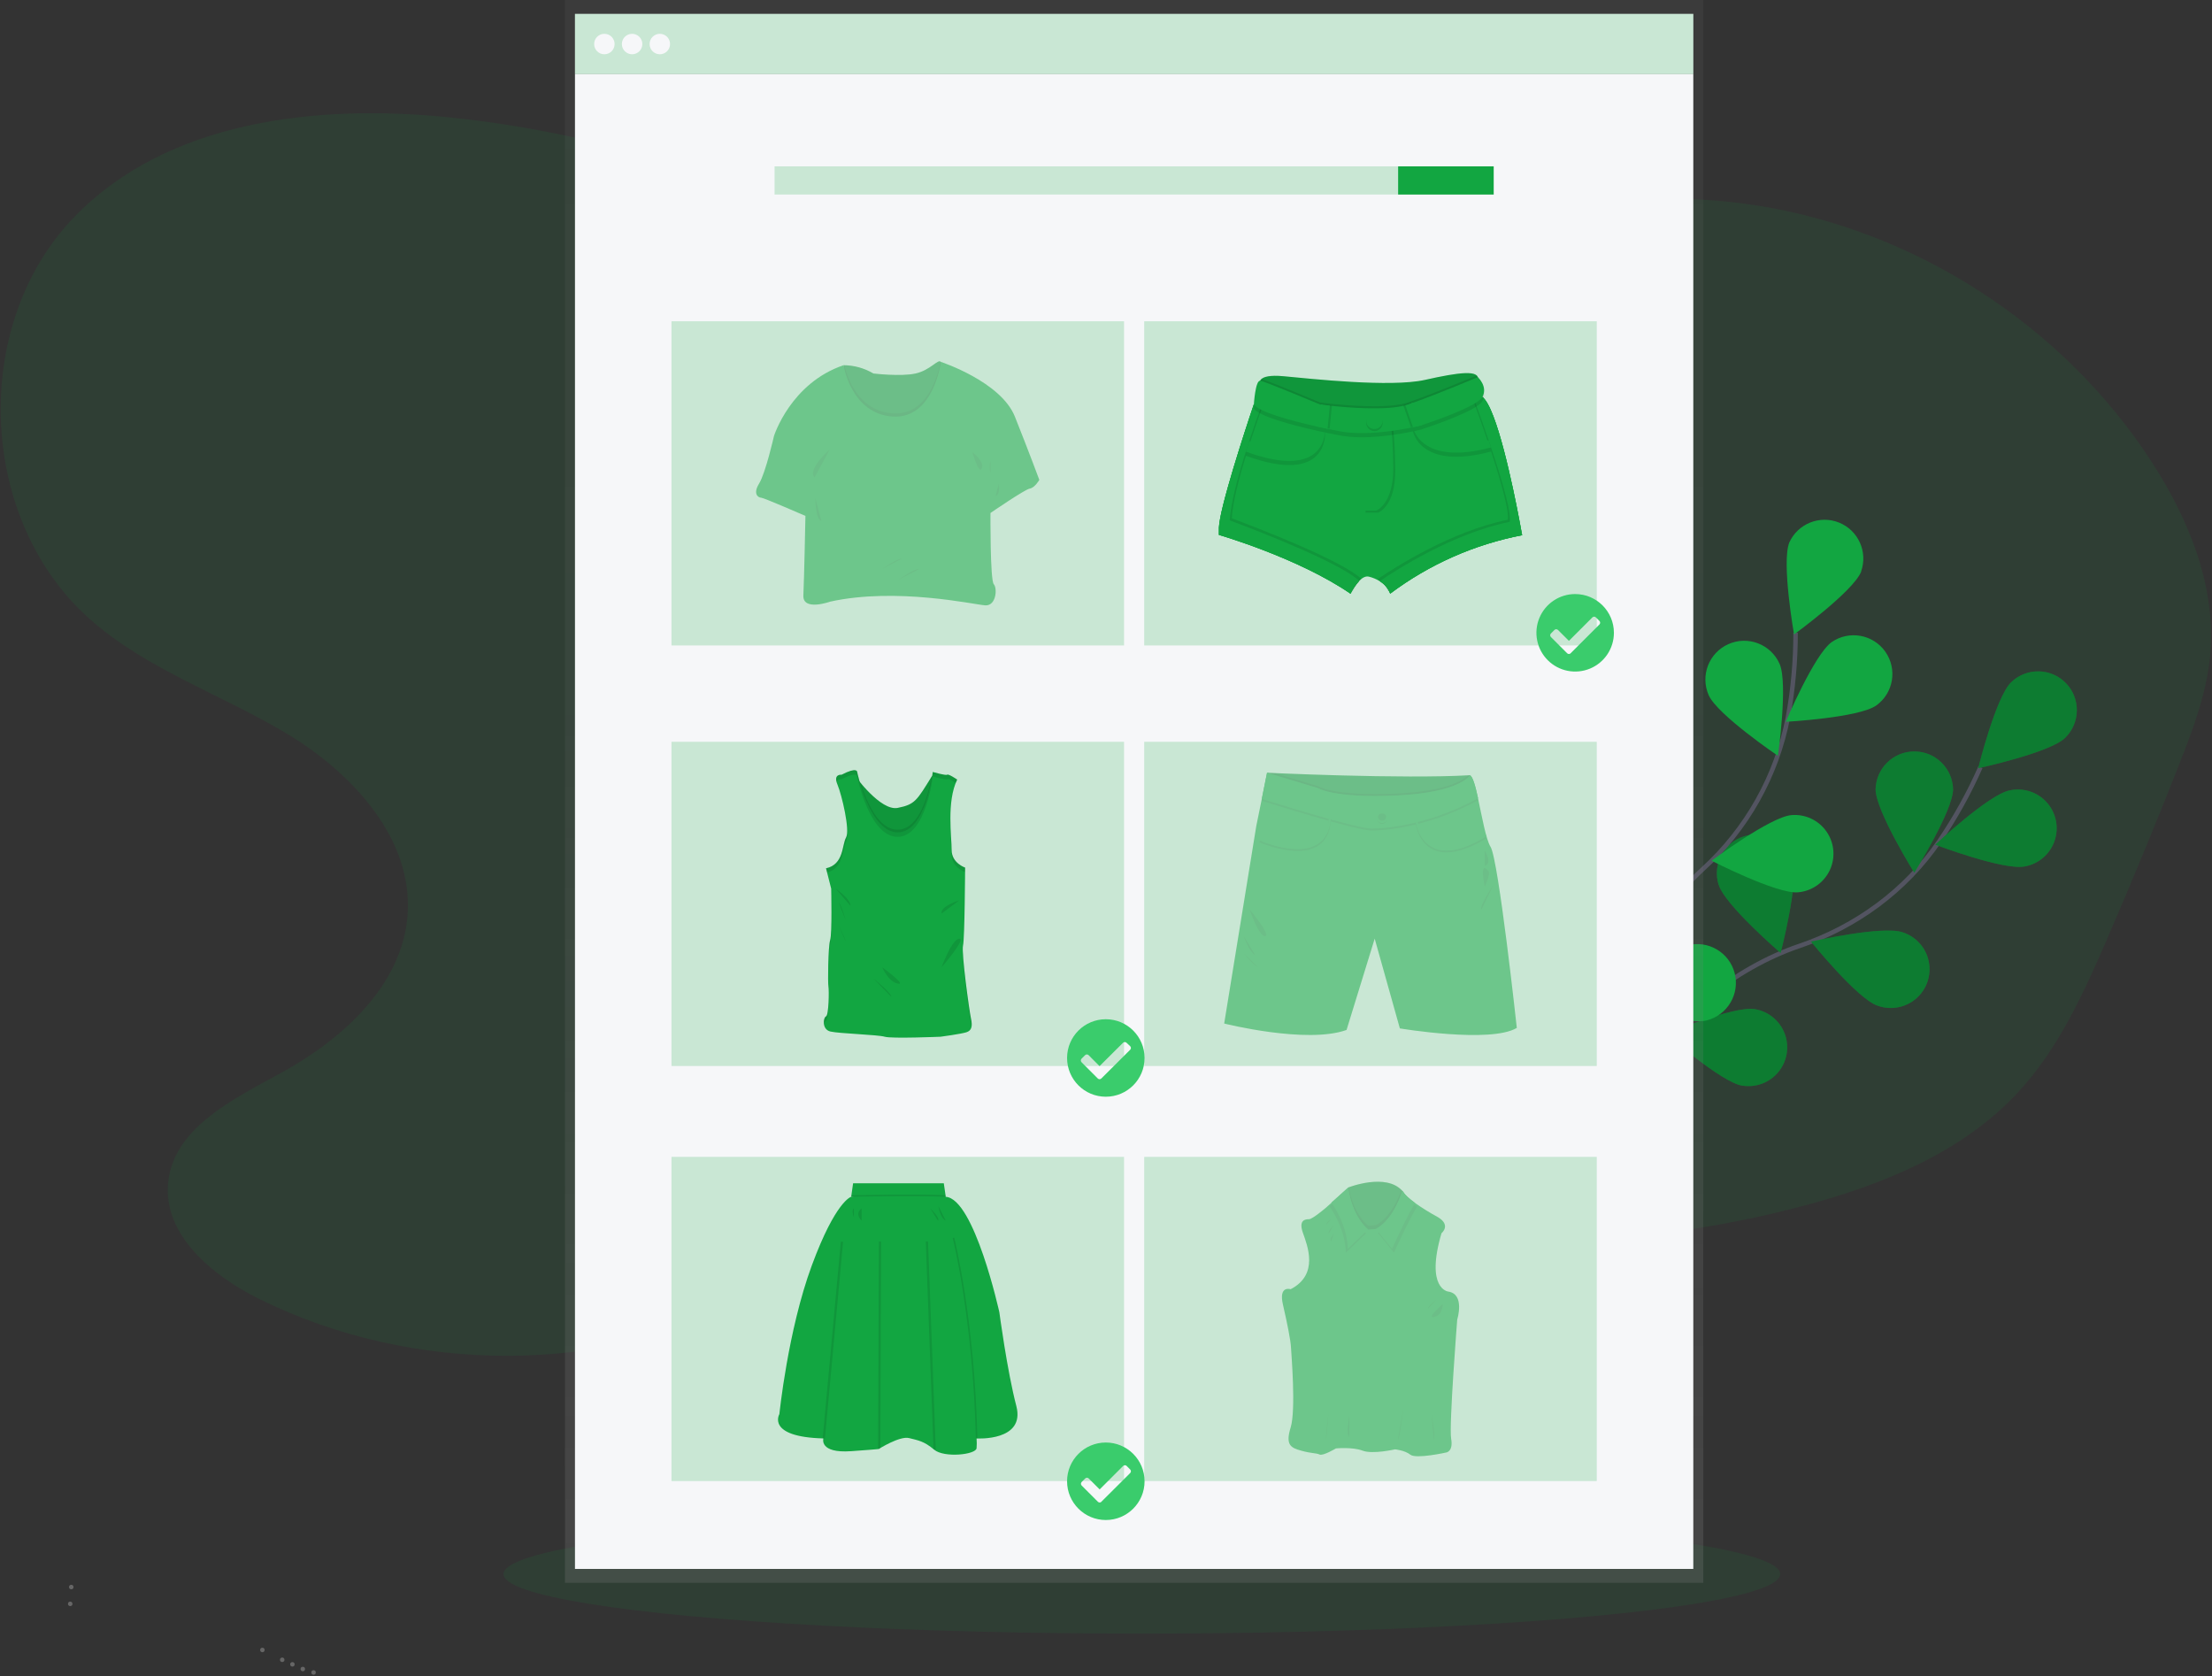 <?xml version="1.0" encoding="UTF-8"?>
<svg width="986px" height="747px" viewBox="0 0 986 747" version="1.1" xmlns="http://www.w3.org/2000/svg" xmlns:xlink="http://www.w3.org/1999/xlink">
    <rect x="0" y="0" width="986" height="747" fill="#333333" stroke="none"/>
    <!-- Generator: Sketch 52.5 (67469) - http://www.bohemiancoding.com/sketch -->
    <title>undraw_online_shopping_ga73 2</title>
    <desc>Created with Sketch.</desc>
    <defs>
        <linearGradient x1="50%" y1="100%" x2="50%" y2="0%" id="linearGradient-1">
            <stop stop-color="#808080" stop-opacity="0.25" offset="0%"></stop>
            <stop stop-color="#808080" stop-opacity="0.12" offset="54%"></stop>
            <stop stop-color="#808080" stop-opacity="0.1" offset="100%"></stop>
        </linearGradient>
    </defs>
    <g id="Page-1" stroke="none" stroke-width="1" fill="none" fill-rule="evenodd">
        <g id="Desktop-HD" transform="translate(-273, -1192)">
            <g id="undraw_online_shopping_ga73-2" transform="translate(273, 1192)">
                <g id="undraw_online_shopping_ga73">
                    <path d="M607.08,126.32 C564.8,153.06 509.96,151.32 461.91,137.42 C413.86,123.52 369.71,98.73 322.91,81.12 C283.598,66.349 242.553,56.683 200.78,52.36 C141.11,46.19 74.48,53.7 32.9,96.93 C-13.4,145.08 -9.85,231.93 40.23,276.11 C65.7,298.59 99.06,309.62 128.15,327.17 C157.24,344.72 184.15,373.87 181.68,407.75 C179.39,439.11 152.73,463.18 125.14,478.28 C103.81,489.95 77.54,502.69 74.97,526.86 C72.49,550.25 94.57,568.58 115.66,579 C184.46,613 269.22,612.67 337.75,578.14 C362.2,565.82 384.68,549.44 410.32,539.84 C477.65,514.63 551.83,540.01 623.12,549.29 C683.654,557.128 745.135,553.082 804.12,537.38 C839.42,527.96 874.86,513.56 899.66,486.73 C917.54,467.38 928.66,442.9 939.15,418.73 C950.303,392.943 961.023,366.977 971.31,340.83 C977.49,325.13 983.57,309.13 985.16,292.33 C988.05,261.9 975.88,231.82 959.29,206.13 C919.89,145.14 853.58,102.26 781.78,91.37 C709.98,80.48 633.99,101.77 578.29,148.3" id="Path" fill="#12A641" opacity="0.1"></path>
                    <ellipse id="Oval" fill="#12A641" opacity="0.1" cx="508.99" cy="701.56" rx="284.54" ry="26.54"></ellipse>
                    <path d="M702.13,512.6 C702.13,512.6 742.02,441.94 802.13,421.6 C827.34,413.05 849.35,396.98 864.4,375.02 C871.522,364.58 877.675,353.511 882.78,341.95" id="Path" stroke="#535461" stroke-width="2"></path>
                    <path d="M920.51,328.89 C913.66,335.53 881.78,342.4 881.78,342.4 C881.78,342.4 889.61,310.75 896.45,304.1 C903.296,297.456 914.231,297.619 920.875,304.465 C927.519,311.311 927.356,322.246 920.51,328.89 Z" id="Path" fill="#12A641"></path>
                    <path d="M902.48,386.18 C893.12,388.03 862.63,376.47 862.63,376.47 C862.63,376.47 886.4,354.15 895.75,352.29 C901.865,350.936 908.235,352.998 912.397,357.678 C916.559,362.358 917.863,368.924 915.805,374.84 C913.747,380.756 908.649,385.094 902.48,386.18 Z" id="Path" fill="#12A641"></path>
                    <path d="M836.78,448.17 C827.78,445.05 807.28,419.68 807.28,419.68 C807.28,419.68 839.07,412.4 848.08,415.52 C854.054,417.429 858.525,422.426 859.761,428.575 C860.997,434.724 858.804,441.059 854.032,445.129 C849.259,449.198 842.656,450.362 836.78,448.17 Z" id="Path" fill="#12A641"></path>
                    <path d="M776.57,483.88 C767.16,482.33 742.68,460.77 742.68,460.77 C742.68,460.77 772.78,448.23 782.19,449.77 C788.278,450.774 793.368,454.949 795.542,460.724 C797.717,466.498 796.645,472.993 792.732,477.764 C788.819,482.534 782.658,484.854 776.57,483.85 L776.57,483.88 Z" id="Path" fill="#12A641"></path>
                    <path d="M836.04,351.77 C836.04,361.31 853.3,388.98 853.3,388.98 C853.3,388.98 870.58,361.32 870.59,351.78 C870.364,342.401 862.697,334.916 853.315,334.916 C843.933,334.916 836.266,342.401 836.04,351.78 L836.04,351.77 Z" id="Path" fill="#12A641"></path>
                    <path d="M766.12,394.4 C768.97,403.5 793.71,424.74 793.71,424.74 C793.71,424.74 801.93,393.18 799.08,384.08 C796.23,374.967 786.533,369.89 777.42,372.74 C768.307,375.59 763.23,385.287 766.08,394.4 L766.12,394.4 Z" id="Path" fill="#12A641"></path>
                    <path d="M703.84,445.19 C705.11,454.65 725.92,479.76 725.92,479.76 C725.92,479.76 739.35,450.05 738.08,440.59 C736.81,431.135 728.115,424.5 718.66,425.77 C709.205,427.04 702.57,435.735 703.84,445.19 Z" id="Path" fill="#12A641"></path>
                    <path d="M920.51,328.89 C913.66,335.53 881.78,342.4 881.78,342.4 C881.78,342.4 889.61,310.75 896.45,304.1 C903.296,297.456 914.231,297.619 920.875,304.465 C927.519,311.311 927.356,322.246 920.51,328.89 Z" id="Path" fill="#000000" opacity="0.25"></path>
                    <path d="M902.48,386.18 C893.12,388.03 862.63,376.47 862.63,376.47 C862.63,376.47 886.4,354.15 895.75,352.29 C901.865,350.936 908.235,352.998 912.397,357.678 C916.559,362.358 917.863,368.924 915.805,374.84 C913.747,380.756 908.649,385.094 902.48,386.18 Z" id="Path" fill="#000000" opacity="0.25"></path>
                    <path d="M836.78,448.17 C827.78,445.05 807.28,419.68 807.28,419.68 C807.28,419.68 839.07,412.4 848.08,415.52 C854.054,417.429 858.525,422.426 859.761,428.575 C860.997,434.724 858.804,441.059 854.032,445.129 C849.259,449.198 842.656,450.362 836.78,448.17 Z" id="Path" fill="#000000" opacity="0.25"></path>
                    <path d="M776.57,483.88 C767.16,482.33 742.68,460.77 742.68,460.77 C742.68,460.77 772.78,448.23 782.19,449.77 C788.278,450.774 793.368,454.949 795.542,460.724 C797.717,466.498 796.645,472.993 792.732,477.764 C788.819,482.534 782.658,484.854 776.57,483.85 L776.57,483.88 Z" id="Path" fill="#000000" opacity="0.25"></path>
                    <path d="M836.04,351.77 C836.04,361.31 853.3,388.98 853.3,388.98 C853.3,388.98 870.58,361.32 870.59,351.78 C870.364,342.401 862.697,334.916 853.315,334.916 C843.933,334.916 836.266,342.401 836.04,351.78 L836.04,351.77 Z" id="Path" fill="#000000" opacity="0.25"></path>
                    <path d="M766.12,394.4 C768.97,403.5 793.71,424.74 793.71,424.74 C793.71,424.74 801.93,393.18 799.08,384.08 C796.23,374.967 786.533,369.89 777.42,372.74 C768.307,375.59 763.23,385.287 766.08,394.4 L766.12,394.4 Z" id="Path" fill="#000000" opacity="0.25"></path>
                    <path d="M703.84,445.19 C705.11,454.65 725.92,479.76 725.92,479.76 C725.92,479.76 739.35,450.05 738.08,440.59 C736.81,431.135 728.115,424.5 718.66,425.77 C709.205,427.04 702.57,435.735 703.84,445.19 Z" id="Path" fill="#000000" opacity="0.25"></path>
                    <path d="M704.43,511.19 C704.43,511.19 712.26,430.43 758.92,387.48 C778.608,369.585 791.962,345.788 796.98,319.66 C799.26,307.237 800.398,294.631 800.38,282" id="Path" stroke="#535461" stroke-width="2"></path>
                    <path d="M829.63,254.77 C826.06,263.62 799.7,282.77 799.7,282.77 C799.7,282.77 794.02,250.66 797.59,241.77 C801.424,233.362 811.196,229.462 819.765,232.919 C828.334,236.376 832.664,245.966 829.59,254.68 L829.63,254.77 Z" id="Path" fill="#12A641"></path>
                    <path d="M836.35,314.43 C828.55,319.92 795.99,321.71 795.99,321.71 C795.99,321.71 808.68,291.71 816.48,286.18 C824.28,280.815 834.946,282.731 840.392,290.474 C845.839,298.217 844.036,308.902 836.35,314.43 Z" id="Path" fill="#12A641"></path>
                    <path d="M801.44,397.71 C791.94,398.51 762.93,383.62 762.93,383.62 C762.93,383.62 789.04,364.09 798.55,363.29 C804.699,362.774 810.655,365.577 814.177,370.644 C817.698,375.71 818.249,382.271 815.622,387.854 C812.995,393.437 807.589,397.194 801.44,397.71 Z" id="Path" fill="#12A641"></path>
                    <path d="M760.84,454.77 C751.61,457.16 720.5,447.39 720.5,447.39 C720.5,447.39 742.94,423.72 752.17,421.33 C761.404,418.936 770.831,424.481 773.225,433.715 C775.619,442.949 770.074,452.376 760.84,454.77 Z" id="Path" fill="#12A641"></path>
                    <path d="M761.66,309.87 C765.53,318.59 792.52,336.87 792.52,336.87 C792.52,336.87 797.11,304.59 793.25,295.87 C789.384,287.147 779.178,283.209 770.455,287.075 C761.732,290.941 757.794,301.147 761.66,309.87 Z" id="Path" fill="#12A641"></path>
                    <path d="M715.02,377.21 C721.32,384.37 752.55,393.76 752.55,393.76 C752.55,393.76 747.27,361.58 740.98,354.41 C734.684,347.23 723.76,346.514 716.58,352.81 C709.4,359.106 708.684,370.03 714.98,377.21 L715.02,377.21 Z" id="Path" fill="#12A641"></path>
                    <path d="M678.67,448.88 C683.67,457.01 712.86,471.54 712.86,471.54 C712.86,471.54 713.1,438.93 708.11,430.8 C703.117,422.67 692.48,420.127 684.35,425.12 C676.22,430.113 673.677,440.75 678.67,448.88 Z" id="Path" fill="#12A641"></path>
                    <polygon id="Path" fill="url(#linearGradient-1)" points="251.84 0 251.84 27.38 251.84 705.46 759.24 705.46 759.24 27.38 759.24 0"></polygon>
                    <rect id="Rectangle" fill="#F6F7F9" x="256.29" y="6.19" width="498.5" height="26.89"></rect>
                    <g id="Group" opacity="0.2" transform="translate(256, 6)" fill="#12A641">
                        <rect id="Rectangle" x="0.29" y="0.19" width="498.5" height="26.89"></rect>
                    </g>
                    <rect id="Rectangle" fill="#F6F7F9" x="256.29" y="33.08" width="498.5" height="666.19"></rect>
                    <circle id="Oval" fill="#F6F7F9" cx="269.4" cy="19.63" r="4.56"></circle>
                    <circle id="Oval" fill="#F6F7F9" cx="281.76" cy="19.63" r="4.56"></circle>
                    <circle id="Oval" fill="#F6F7F9" cx="294.12" cy="19.63" r="4.56"></circle>
                    <g id="Group" opacity="0.2" transform="translate(345, 74)" fill="#12A641">
                        <rect id="Rectangle" x="0.26" y="0.15" width="320.55" height="12.55"></rect>
                    </g>
                    <rect id="Rectangle" fill="#12A641" x="623.22" y="74.15" width="42.59" height="12.55"></rect>
                    <g id="Group" opacity="0.2" transform="translate(299, 330)" fill="#12A641">
                        <rect id="Rectangle" x="0.32" y="0.62" width="201.72" height="144.49"></rect>
                    </g>
                    <g id="Group" opacity="0.2" transform="translate(299, 143)" fill="#12A641">
                        <rect id="Rectangle" x="0.32" y="0.19" width="201.72" height="144.49"></rect>
                    </g>
                    <g id="Group" opacity="0.2" transform="translate(299, 515)" fill="#12A641">
                        <rect id="Rectangle" x="0.32" y="0.61" width="201.72" height="144.49"></rect>
                    </g>
                    <g id="Group" opacity="0.2" transform="translate(510, 330)" fill="#12A641">
                        <rect id="Rectangle" x="0.04" y="0.62" width="201.72" height="144.49"></rect>
                    </g>
                    <g id="Group" opacity="0.2" transform="translate(510, 143)" fill="#12A641">
                        <rect id="Rectangle" x="0.04" y="0.19" width="201.72" height="144.49"></rect>
                    </g>
                    <g id="Group" opacity="0.2" transform="translate(510, 515)" fill="#12A641">
                        <rect id="Rectangle" x="0.04" y="0.61" width="201.72" height="144.49"></rect>
                    </g>
                    <path d="M561.61,171.11 C561.61,171.11 559.78,166.54 572.12,167.68 C584.46,168.82 619.89,172.76 635.21,169.31 C650.53,165.86 659.66,164.76 658.75,169.31 C657.84,173.86 632.24,184.14 632.24,184.14 L599.09,187.57 L574.64,183.68 L561.51,175.91 L561.61,171.11 Z" id="Path" fill="#12A641"></path>
                    <path d="M658.78,169.31 C657.86,173.86 632.27,184.14 632.27,184.14 L599.12,187.57 L574.67,183.69 L561.55,175.92 L561.64,171.12 C561.379,170.309 561.66,169.423 562.34,168.91 C563.47,167.91 566.11,167.13 572.15,167.69 C584.5,168.83 619.92,172.76 635.24,169.31 C647.72,166.5 656.1,165.25 658.24,167.31 C658.778,167.824 658.986,168.595 658.78,169.31 Z" id="Path" fill="#000000" opacity="0.1"></path>
                    <path d="M678.48,238.54 C657.15,242.646 637.035,251.555 619.66,264.59 C618.781,262.251 617.125,260.285 614.97,259.02 C613.498,258.107 611.892,257.432 610.21,257.02 C608.68,256.63 607.21,257.56 605.86,258.9 C604.307,260.619 603.004,262.548 601.99,264.63 C578.68,248.63 543.32,238.42 543.32,238.42 L543.32,235.22 C543.32,234.59 543.43,233.83 543.55,232.97 C543.67,232.11 543.82,231.35 544.01,230.42 C547.01,215.16 558.87,180.29 558.87,180.29 L562.54,180.29 L572.28,180.29 L598.28,185.69 L627.53,183.9 L656.99,177.77 L660.81,176.97 C667.18,181.97 674.41,216.97 677.25,231.87 C677.61,233.76 677.89,235.32 678.1,236.47 C678.35,237.77 678.48,238.54 678.48,238.54 Z" id="Path" fill="#12A641"></path>
                    <path d="M548.16,231.93 C548.93,217.28 560.57,185.53 562.54,180.26 L558.87,180.26 C558.87,180.26 546.31,217.26 543.76,231.7 C543.754,231.736 543.754,231.774 543.76,231.81 C543.69,232.2 543.62,232.58 543.57,232.94 C543.45,233.8 543.37,234.56 543.34,235.19 L543.34,238.39 C543.34,238.39 578.7,248.61 602.01,264.6 C603.024,262.518 604.327,260.589 605.88,258.87 C596.97,250.77 563.18,237.57 548.16,231.93 Z" id="Path" fill="#12A641"></path>
                    <path d="M678.1,236.43 C678.01,235.92 677.9,235.33 677.78,234.68 C677.63,233.84 677.45,232.89 677.25,231.83 C674.41,216.91 667.18,181.9 660.81,176.93 L656.99,177.73 C659.31,183.96 674.26,224.64 672.99,232.58 C647.99,237.58 622.65,253.83 614.99,259.02 C617.145,260.285 618.801,262.251 619.68,264.59 C637.055,251.555 657.17,242.646 678.5,238.54 C678.5,238.54 678.35,237.77 678.1,236.43 Z" id="Path" fill="#12A641"></path>
                    <path d="M549.08,231.01 C549.84,216.36 561.49,184.61 563.46,179.35 L559.78,179.35 C559.78,179.35 547.22,216.35 544.67,230.78 C544.67,230.78 544.67,230.86 544.67,230.89 C544.597,231.29 544.537,231.67 544.49,232.03 C544.37,232.89 544.29,233.65 544.26,234.28 L544.26,237.48 C544.26,237.48 579.61,247.69 602.93,263.69 C603.936,261.605 605.236,259.676 606.79,257.96 C597.88,249.88 564.1,236.65 549.08,231.01 Z" id="Path" fill="#000000" opacity="0.1"></path>
                    <path d="M548.16,231.93 C548.93,217.28 560.57,185.53 562.54,180.26 L558.87,180.26 C558.87,180.26 546.31,217.26 543.76,231.7 C543.754,231.736 543.754,231.774 543.76,231.81 C543.69,232.2 543.62,232.58 543.57,232.94 C543.45,233.8 543.37,234.56 543.34,235.19 L543.34,238.39 C543.34,238.39 578.7,248.61 602.01,264.6 C603.024,262.518 604.327,260.589 605.88,258.87 C596.97,250.77 563.18,237.57 548.16,231.93 Z" id="Path" fill="#12A641"></path>
                    <path d="M677.19,235.51 L676.87,233.76 C676.71,232.92 676.54,231.98 676.34,230.91 C673.51,216 666.27,180.99 659.9,176.01 L656.09,176.82 C658.41,183.05 673.36,223.73 672.09,231.67 C647.09,236.67 621.74,252.92 614.09,258.1 C616.246,259.369 617.901,261.338 618.78,263.68 C636.149,250.638 656.261,241.726 677.59,237.62 C677.59,237.62 677.44,236.87 677.19,235.51 Z" id="Path" fill="#000000" opacity="0.1"></path>
                    <path d="M678.1,236.43 C678.01,235.92 677.9,235.33 677.78,234.68 C677.63,233.84 677.45,232.89 677.25,231.83 C674.41,216.91 667.18,181.9 660.81,176.93 L656.99,177.73 C659.31,183.96 674.26,224.64 672.99,232.58 C647.99,237.58 622.65,253.83 614.99,259.02 C617.145,260.285 618.801,262.251 619.68,264.59 C637.055,251.555 657.17,242.646 678.5,238.54 C678.5,238.54 678.35,237.77 678.1,236.43 Z" id="Path" fill="#12A641"></path>
                    <path d="M556.85,198.34 C556.85,198.34 580.05,212.94 585.47,191.56 L590.63,192.94 C590.63,192.94 592.33,216.63 555.31,203.11 L556.85,198.34 Z" id="Path" fill="#000000" opacity="0.1"></path>
                    <path d="M556.85,196.51 C556.85,196.51 580.05,211.11 585.47,189.73 L590.63,191.11 C590.63,191.11 592.33,214.8 555.31,201.28 L556.85,196.51 Z" id="Path" fill="#12A641"></path>
                    <path d="M629.85,192.25 C629.85,192.25 632.85,209.72 664.64,201.25 L663.52,197.95 C663.52,197.95 641.81,206.95 633.94,191.32 L629.85,192.25 Z" id="Path" fill="#000000" opacity="0.1"></path>
                    <path d="M629.85,190.42 C629.85,190.42 632.85,207.89 664.64,199.42 L663.52,196.12 C663.52,196.12 641.81,205.12 633.94,189.49 L629.85,190.42 Z" id="Path" fill="#12A641"></path>
                    <path d="M608.69,192.02 L608.69,228.48 L614.33,228.48 C614.33,228.48 622.13,225.67 621.95,209.28 C621.77,192.89 620.58,188.48 620.58,188.48 L608.69,192.02 Z" id="Path" fill="#000000" opacity="0.1"></path>
                    <path d="M607.78,191.11 L607.78,227.57 L613.42,227.57 C613.42,227.57 621.22,224.76 621.04,208.37 C620.86,191.98 619.66,187.57 619.66,187.57 L607.78,191.11 Z" id="Path" fill="#12A641"></path>
                    <path d="M660.78,178.77 C658.48,183.05 637.6,190.08 633.91,191.29 L633.35,191.47 C633.35,191.47 632.03,191.81 629.82,192.27 C623.1,193.67 608.12,196.27 596.82,193.99 C595.18,193.67 593.48,193.32 591.75,192.99 L587.75,192.12 C574.75,189.23 561.3,185.45 558.91,182.12 C558.91,182.12 559.56,171.25 561.75,171.54 C563.94,171.83 588.39,182.12 588.39,182.12 L588.74,182.17 C589.37,182.25 590.8,182.43 592.81,182.66 C600.75,183.53 617.48,184.91 626.48,182.5 C626.91,182.38 627.31,182.26 627.7,182.12 C628.38,181.89 629.09,181.65 629.82,181.38 C641.4,177.28 658.74,169.94 658.74,169.94 C658.74,169.94 663.32,174.06 660.78,178.77 Z" id="Path" fill="#000000" opacity="0.1"></path>
                    <path d="M658.78,169.31 C657.86,173.86 632.27,184.14 632.27,184.14 L599.12,187.57 L574.67,183.69 L561.55,175.92 L561.64,171.12 C561.379,170.309 561.66,169.423 562.34,168.91 C566.69,170.23 588.34,179.34 588.34,179.34 L588.69,179.39 C589.32,179.47 590.75,179.65 592.76,179.88 C600.7,180.75 617.43,182.13 626.43,179.72 C626.86,179.6 627.26,179.48 627.65,179.34 C628.33,179.12 629.04,178.87 629.77,178.6 C640.24,174.89 655.43,168.53 658.24,167.35 C658.763,167.856 658.97,168.607 658.78,169.31 Z" id="Path" fill="#000000" opacity="0.1"></path>
                    <path d="M660.78,176.93 C658.48,181.21 637.6,188.23 633.91,189.44 L633.35,189.63 C633.35,189.63 632.03,189.96 629.82,190.42 C623.1,191.82 608.12,194.42 596.82,192.14 C595.18,191.82 593.48,191.47 591.75,191.14 L587.75,190.27 C574.75,187.38 561.3,183.6 558.91,180.27 C558.91,180.27 559.56,169.4 561.75,169.7 C563.94,170 588.39,180.27 588.39,180.27 L588.74,180.32 C589.37,180.4 590.8,180.59 592.81,180.81 C600.75,181.68 617.48,183.06 626.48,180.65 C626.91,180.53 627.31,180.41 627.7,180.27 C628.38,180.05 629.09,179.8 629.82,179.53 C641.4,175.43 658.74,168.09 658.74,168.09 C658.74,168.09 663.32,172.24 660.78,176.93 Z" id="Path" fill="#12A641"></path>
                    <circle id="Oval" fill="#000000" opacity="0.1" cx="612.65" cy="188.48" r="3.66"></circle>
                    <circle id="Oval" fill="#12A641" cx="612.65" cy="187.56" r="3.66"></circle>
                    <path d="M593.68,180.77 L592.68,191.09 L588.68,190.22 L589.68,180.28 C590.24,180.38 591.68,180.57 593.68,180.77 Z" id="Path" fill="#000000" opacity="0.1"></path>
                    <path d="M592.78,180.77 L591.78,191.09 L587.78,190.22 L588.78,180.28 C589.33,180.38 590.78,180.57 592.78,180.77 Z" id="Path" fill="#12A641"></path>
                    <path d="M633.02,189.44 L632.46,189.63 C632.46,189.63 631.15,189.96 628.93,190.42 L625.52,180.63 C625.95,180.51 626.36,180.39 626.75,180.25 C627.43,180.03 628.14,179.78 628.87,179.51 L633.02,189.44 Z" id="Path" fill="#000000" opacity="0.1"></path>
                    <path d="M633.94,189.44 L633.38,189.63 C633.38,189.63 632.06,189.96 629.85,190.42 L626.44,180.63 C626.87,180.51 627.27,180.39 627.66,180.25 C628.34,180.03 629.05,179.78 629.78,179.51 L633.94,189.44 Z" id="Path" fill="#12A641"></path>
                    <g id="Group" opacity="0.5" transform="translate(337, 161)">
                        <path d="M39.02,1.77 C43.699,1.801 48.285,3.074 52.31,5.46 C52.31,5.46 64.49,6.94 71.13,5.46 C77.77,3.98 81.13,-1.18 82.39,0.29 C83.65,1.76 83.68,15.61 83.68,15.61 L77.96,30.93 L65.04,40.52 L44.56,34.62 L37.78,17.29 L39.02,1.77 Z" id="Path" fill="#12A641"></path>
                        <path d="M83.68,15.63 L77.96,30.95 L65.04,40.54 L44.56,34.64 L37.78,17.29 L39.07,1.79 L39.37,1.79 C43.946,1.906 48.418,3.179 52.37,5.49 C52.37,5.49 64.55,6.97 71.19,5.49 C77.5,4.09 80.82,-0.65 82.19,0.15 C82.271,0.188 82.342,0.242 82.4,0.31 C83.68,1.77 83.68,15.63 83.68,15.63 Z" id="Path" fill="#000000" opacity="0.1"></path>
                        <path d="M83.68,15.63 L77.96,30.95 L65.04,40.54 L44.56,34.64 L37.78,17.29 L39.07,1.79 L39.37,1.79 C40.51,6.68 45.37,22.12 60.85,23.21 C76.77,24.32 81.29,5.38 82.23,0.16 C82.311,0.198 82.382,0.252 82.44,0.32 C83.68,1.77 83.68,15.63 83.68,15.63 Z" id="Path" fill="#000000" opacity="0.1"></path>
                        <path d="M39.02,1.77 C39.02,1.77 42.34,23.36 60.8,24.65 C79.26,25.94 82.39,0.29 82.39,0.29 C82.39,0.29 109.15,9.06 115.39,24.7 C121.63,40.34 126.28,52.89 126.28,52.89 C126.28,52.89 124.28,56.39 122.03,56.76 C119.78,57.13 104.5,67.65 104.5,67.65 C104.5,67.65 104.32,97.55 105.98,99.39 C107.64,101.23 107.09,109.17 102.1,108.8 C97.11,108.43 62.61,100.68 33.1,107.14 C33.1,107.14 20.74,111.57 21.1,104.37 C21.46,97.17 22.02,68.94 22.02,68.94 C22.02,68.94 3.38,60.82 2.28,60.82 C1.18,60.82 -1.6,59.36 1.35,54.55 C4.3,49.74 8,33.33 8,33.33 C8,33.33 15.4,9.77 39.02,1.77 Z" id="Path" fill="#12A641"></path>
                        <path d="M96.41,40.54 C96.41,40.54 101.95,44.6 100.66,47.74 C99.37,50.88 96.41,40.54 96.41,40.54 Z" id="Path" fill="#000000" opacity="0.1"></path>
                        <path d="M104.53,44.44 C104.014,46.24 104.014,48.15 104.53,49.95" id="Path" fill="#000000" opacity="0.1"></path>
                        <path d="M108.22,54.57 C108.22,54.57 108.96,59.57 106.75,60.1" id="Path" fill="#000000" opacity="0.1"></path>
                        <path d="M32.93,39.25 C32.93,39.25 22.6,48.25 26.1,51.8" id="Path" fill="#000000" opacity="0.1"></path>
                        <path d="M26.47,61.03 C26.47,61.03 26.3,70.44 29.15,71.18" id="Path" fill="#000000" opacity="0.1"></path>
                        <path d="M56.18,92.58 C56.18,92.58 63.18,87.79 65.04,87.97" id="Path" fill="#000000" opacity="0.1"></path>
                        <path d="M63.18,97.57 C63.18,97.57 70.76,92.21 72.79,92.57" id="Path" fill="#000000" opacity="0.1"></path>
                    </g>
                    <g id="Group" opacity="0.5" transform="translate(545, 344)">
                        <path d="M19.78,0.42 C19.78,0.42 80.16,3.28 110.18,1.52 L109.52,9.44 L56.4,16.44 L40.68,11.6 L19.78,0.42 Z" id="Path" fill="#12A641"></path>
                        <path d="M110.22,1.52 L109.56,9.44 L56.45,16.44 L40.72,11.6 L19.78,0.42 C19.78,0.42 21.02,0.49 23.23,0.58 C36.33,1.15 83.5,2.99 109.4,1.58 L110.22,1.52 Z" id="Path" fill="#000000" opacity="0.1"></path>
                        <path d="M131.12,114.14 C119.46,121.14 78.99,114.36 78.99,114.36 L67.77,74.36 L55.23,115.05 C37.42,121.43 0.68,112.19 0.68,112.19 L14.98,24.19 L17.45,12.06 L19.78,0.42 L42.44,7.24 C42.44,7.24 49.25,11.86 77.63,10.54 C106.01,9.22 110.18,1.54 110.18,1.54 C111.43,1.9 112.62,6.31 113.82,11.79 C115.56,19.79 117.33,30.05 119.42,33.44 C122.98,39.14 131.12,114.14 131.12,114.14 Z" id="Path" fill="#12A641"></path>
                        <path d="M113.86,12.65 C88.56,26.54 66.78,26.16 66.78,26.16 C61.39,26.82 17.45,12.93 17.45,12.93 L19.78,1.3 L42.44,8.12 C42.44,8.12 49.25,12.74 77.63,11.42 C106.01,10.1 110.18,2.42 110.18,2.42 C111.47,2.77 112.66,7.17 113.86,12.65 Z" id="Path" fill="#000000" opacity="0.1"></path>
                        <path d="M110.22,1.52 L109.56,9.44 L56.45,16.44 L40.72,11.6 L19.78,0.42 C19.78,0.42 21.02,0.49 23.23,0.58 L42.43,6.36 C42.43,6.36 49.24,10.98 77.62,9.66 C99.91,8.66 107.27,3.66 109.4,1.57 L110.22,1.52 Z" id="Path" fill="#000000" opacity="0.1"></path>
                        <path d="M113.86,11.77 C88.56,25.66 66.78,25.28 66.78,25.28 C61.39,25.94 17.45,12.05 17.45,12.05 L19.78,0.42 L42.44,7.24 C42.44,7.24 49.25,11.86 77.63,10.54 C106.01,9.22 110.18,1.54 110.18,1.54 C111.47,1.88 112.66,6.29 113.86,11.77 Z" id="Path" fill="#12A641"></path>
                        <circle id="Oval" fill="#000000" opacity="0.1" cx="71.07" cy="20.87" r="2.31"></circle>
                        <circle id="Oval" stroke="#12A641" cx="71.07" cy="19.99" r="2.31"></circle>
                        <path d="M12.01,61.35 C12.01,61.35 16.08,73.45 18.94,73.23 C21.8,73.01 12.01,61.35 12.01,61.35 Z" id="Path" fill="#000000" opacity="0.1"></path>
                        <path d="M9.37,73.23 C9.37,73.23 11.9,80.49 14.54,81.7" id="Path" fill="#000000" opacity="0.1"></path>
                        <path d="M9.37,80.82 C9.37,80.82 13.37,85.88 15.74,87.09" id="Path" fill="#000000" opacity="0.1"></path>
                        <path d="M116.78,35.07 C116.78,35.07 120.52,40.68 116.78,41.89" id="Path" fill="#000000" opacity="0.1"></path>
                        <path d="M118.48,44.19 C114.14,39.04 116.82,51.19 116.82,51.19 C116.82,51.19 119.59,45.51 118.48,44.19 Z" id="Path" fill="#000000" opacity="0.1"></path>
                        <path d="M120.67,50.46 C120.67,50.46 114.07,60.25 115.39,61.35" id="Path" fill="#000000" opacity="0.1"></path>
                        <path d="M33.36,35.28 C25.27,35.28 16.83,31.62 16.36,31.4 L16.72,30.59 C16.88,30.67 33.03,37.68 41.77,32.42 C45.07,30.42 46.92,26.9 47.28,21.92 L48.16,21.99 C47.78,27.27 45.78,30.99 42.22,33.17 C39.514,34.666 36.45,35.396 33.36,35.28 Z" id="Path" fill="#000000" opacity="0.1"></path>
                        <path d="M33.36,34.4 C25.27,34.4 16.83,30.74 16.36,30.52 L16.72,29.72 C16.88,29.79 33.03,36.8 41.77,31.54 C45.07,29.54 46.92,26.02 47.28,21.04 L48.16,21.11 C47.78,26.39 45.78,30.11 42.22,32.29 C39.514,33.786 36.45,34.516 33.36,34.4 Z" id="Path" fill="#12A641"></path>
                        <path d="M99.78,35.94 C97.708,35.97 95.657,35.529 93.78,34.65 C87.22,31.49 86.16,23.75 86.11,23.42 L86.99,23.31 C86.99,23.39 88.04,30.92 94.17,33.86 C99.63,36.49 107.38,34.86 117.17,28.86 L117.62,29.61 C110.65,33.83 104.68,35.94 99.78,35.94 Z" id="Path" fill="#000000" opacity="0.1"></path>
                        <path d="M99.78,35.06 C97.708,35.09 95.657,34.649 93.78,33.77 C87.22,30.61 86.16,22.87 86.11,22.54 L86.99,22.43 C86.99,22.51 88.04,30.04 94.17,32.98 C99.63,35.61 107.38,33.98 117.17,27.98 L117.62,28.73 C110.65,32.95 104.68,35.06 99.78,35.06 Z" id="Path" fill="#12A641"></path>
                    </g>
                    <path d="M381.12,345.77 C381.12,345.77 392.47,361.62 400.18,360.08 C407.89,358.54 408.65,356.85 415.5,345.77 L421.12,358.7 L414.5,374.7 L406.66,384.85 L390.04,382.24 L384.66,364.08 L381.12,345.77 Z" id="Path" fill="#12A641"></path>
                    <path d="M421.12,358.69 L414.5,374.69 L406.66,384.84 L390.04,382.23 L384.66,364.07 L381.12,345.77 C381.12,345.77 382.12,347.15 383.68,349.05 C387.49,353.6 394.74,361.16 400.18,360.05 C407.78,358.53 408.63,356.86 415.23,346.19 L415.5,345.74 L421.12,358.69 Z" id="Path" fill="#000000" opacity="0.1"></path>
                    <path d="M421.12,358.69 L414.5,374.69 L406.66,384.84 L390.04,382.23 L384.66,364.07 L381.12,345.77 C381.12,345.77 382.12,347.15 383.68,349.05 C386.16,357.05 391.49,369.88 400.18,369.77 C409.99,369.66 413.95,353.41 415.23,346.22 L415.5,345.77 L421.12,358.69 Z" id="Path" fill="#000000" opacity="0.1"></path>
                    <path d="M375.12,345.3 C375.12,345.3 371.27,344.84 373.27,349.61 C375.27,354.38 378.96,370.07 377.12,373.3 C375.28,376.53 376.2,385.3 368.2,387 L370.5,396.07 C370.5,396.07 370.96,416.07 370.04,419 C369.12,421.93 368.96,438.07 369.27,439.76 C369.58,441.45 369.43,452.53 368.2,453 C366.97,453.47 366.2,458.84 370.2,459.76 C374.2,460.68 391.27,461.15 394.35,462.07 C397.43,462.99 419.27,462.07 419.27,462.07 C419.27,462.07 428.5,460.84 430.81,460.07 C433.12,459.3 433.58,457.46 432.81,453.92 C432.04,450.38 428.5,424.69 429.27,421.46 C430.04,418.23 430.2,386.69 430.2,386.69 C430.2,386.69 424.2,384.69 424.2,378.84 C424.2,372.99 421.89,357.3 426.66,347.46 C426.66,347.46 422.81,344.82 422.2,345.29 C421.59,345.76 415.78,344.07 415.78,344.07 C415.78,344.07 412.78,370.84 400.23,370.99 C387.68,371.14 382.09,344.07 382.09,344.07 C382.09,344.07 382.2,341.61 375.12,345.3 Z" id="Path" fill="#12A641"></path>
                    <path d="M393.27,431.15 C393.27,431.15 395.86,437.46 400.18,438.38 C404.5,439.3 393.27,431.15 393.27,431.15 Z" id="Path" fill="#000000" opacity="0.1"></path>
                    <path d="M389.27,436.07 C389.27,436.07 397.63,442.84 397.27,444.23" id="Path" fill="#000000" opacity="0.1"></path>
                    <path d="M372.5,396.07 C372.5,396.07 379.12,400.53 379.12,403.76" id="Path" fill="#000000" opacity="0.1"></path>
                    <path d="M376.96,410.07 C376.96,410.07 375.12,403.61 373.89,402.23" id="Path" fill="#000000" opacity="0.1"></path>
                    <path d="M373.89,412.53 C373.89,412.53 376.66,418.07 376.96,419.61" id="Path" fill="#000000" opacity="0.1"></path>
                    <path d="M427.58,401.3 C427.58,401.3 418.97,403.92 419.73,407.15" id="Path" fill="#000000" opacity="0.1"></path>
                    <path d="M419.69,431.15 C419.69,431.15 430.97,418.07 427.58,418.38 C424.19,418.69 419.69,431.15 419.69,431.15 Z" id="Path" fill="#000000" opacity="0.1"></path>
                    <g id="Group" opacity="0.1" transform="translate(367, 343)" fill="#000000">
                        <path d="M57.19,35.84 C57.19,33.14 56.7,28.34 56.64,22.99 C56.58,29.13 57.19,34.81 57.19,37.84 C57.19,43.56 62.92,45.59 63.19,45.68 C63.19,44.43 63.19,43.68 63.19,43.68 C63.19,43.68 57.19,41.69 57.19,35.84 Z" id="Path"></path>
                        <path d="M65.78,112.92 C65.897,113.445 65.988,113.976 66.05,114.51 C66.178,113.307 66.086,112.09 65.78,110.92 C65.12,107.92 62.44,88.66 62.16,81.14 C61.86,86.28 65.08,109.56 65.78,112.92 Z" id="Path"></path>
                        <path d="M2.13,92.97 C2.13,87.48 2.44,79.91 3.04,77.97 C3.53,76.41 3.63,70.03 3.62,64.39 C3.62,69.45 3.47,74.59 3.04,75.97 C2.36,78.15 2.1,87.53 2.13,92.97 Z" id="Path"></path>
                        <path d="M8.12,4.3 C15.19,0.61 15.04,3.07 15.04,3.07 C15.04,3.07 20.58,30.15 33.18,29.99 C45.78,29.83 48.78,3.07 48.78,3.07 C48.78,3.07 54.63,4.76 55.24,4.29 C55.85,3.82 57.9,5.29 59.03,6.01 C59.24,5.48 59.46,4.96 59.71,4.46 C59.71,4.46 55.86,1.82 55.24,2.29 C54.62,2.76 48.78,1.07 48.78,1.07 C48.78,1.07 45.78,27.84 33.23,27.99 C20.68,28.14 15.09,1.07 15.09,1.07 C15.09,1.07 15.24,-1.39 8.17,2.3 C8.17,2.3 5.04,1.94 5.91,5.39 C6.41,4.1 8.12,4.3 8.12,4.3 Z" id="Path"></path>
                        <path d="M1.19,112 C2.19,111.63 2.46,104.78 2.4,101 C2.35,104.8 2,109.69 1.19,110 C0.38,110.31 -0.01,112 0.3,113.63 C0.46,112.77 0.78,112.14 1.19,112 Z" id="Path"></path>
                        <path d="M10.12,32.3 C10.609,30.989 10.77,29.578 10.59,28.19 C10.581,28.918 10.421,29.637 10.12,30.3 C8.27,33.53 9.19,42.3 1.19,44 L1.67,45.88 C9.15,43.94 8.31,35.47 10.12,32.3 Z" id="Path"></path>
                    </g>
                    <path d="M421.56,533.41 C417.78,540.29 379.41,533.41 379.41,533.41 L379.51,532.72 L380.27,527.39 L420.7,527.39 L421.47,532.71 L421.56,533.41 Z" id="Path" fill="#12A641"></path>
                    <path d="M421.56,533.41 C417.78,540.29 379.41,533.41 379.41,533.41 L379.51,532.72 C381.35,532.72 409.11,532.06 421.51,532.72 L421.56,533.41 Z" id="Path" fill="#000000" opacity="0.1"></path>
                    <path d="M379.41,533.41 C379.41,533.41 372.53,535.13 361.86,564.03 C351.19,592.93 347.41,630.27 347.41,630.27 C347.41,630.27 341.41,640.43 367.02,641.11 C367.02,641.11 364.96,647.82 379.41,646.79 C393.86,645.76 391.78,645.77 391.78,645.77 C391.78,645.77 401.07,639.92 405.2,640.95 C409.33,641.98 411.91,642.33 416.38,646.11 C420.85,649.89 435.14,648.35 435.31,645.43 C435.425,643.996 435.425,642.554 435.31,641.12 C435.31,641.12 457.16,642.5 453.03,626.67 C448.9,610.84 445.46,584.86 445.46,584.86 C445.46,584.86 434.28,534.11 421.54,533.42 C408.8,532.73 379.41,533.41 379.41,533.41 Z" id="Path" fill="#12A641"></path>
                    <rect id="Rectangle" fill="#000000" opacity="0.1" transform="translate(371.103, 597.29) rotate(-84.73) translate(-371.103, -597.29) " x="327.043" y="596.945" width="88.12" height="1"></rect>
                    <rect id="Rectangle" fill="#000000" opacity="0.1" transform="translate(391.934, 599.515) rotate(-89.78) translate(-391.934, -599.515) " x="345.739" y="599.17" width="92.39" height="1"></rect>
                    <rect id="Rectangle" fill="#000000" opacity="0.1" transform="translate(414.738, 599.68) rotate(-2.13) translate(-414.738, -599.68) " x="414.393" y="553.28" width="1" height="92.8"></rect>
                    <path d="M434.98,641.12 C433.78,588.27 424.78,552.09 424.67,551.77 L425.34,551.6 C425.43,551.96 434.48,588.21 435.67,641.15 L434.98,641.12 Z" id="Path" fill="#000000" opacity="0.1"></path>
                    <path d="M380.61,538.57 C380.61,538.57 379.41,539.26 380.61,542.57" id="Path" fill="#000000" opacity="0.1"></path>
                    <path d="M384.06,538.57 C384.06,538.57 380.79,540.63 384.06,544.08" id="Path" fill="#000000" opacity="0.1"></path>
                    <path d="M414.68,538.57 C414.68,538.57 419.15,542.87 418.12,544.08" id="Path" fill="#000000" opacity="0.1"></path>
                    <path d="M418.28,537.54 C418.28,537.54 418.98,542.7 421.56,544.08" id="Path" fill="#000000" opacity="0.1"></path>
                    <g id="Group" opacity="0.5" transform="translate(571, 526)">
                        <path d="M29.9,3.29 C29.9,3.29 46.78,-3.43 54.08,4.77 C61.38,12.97 49.08,22.95 49.08,22.95 L43.92,33.25 L31.78,31.92 L28.92,17.68 L29.9,3.29 Z" id="Path" fill="#12A641"></path>
                        <path d="M49.08,22.9 L43.92,33.2 L31.78,31.91 L28.92,17.68 L29.92,3.29 L30.19,3.19 C32.33,2.4 46.78,-2.64 53.69,4.3 C53.834,4.432 53.971,4.573 54.1,4.72 C61.38,12.88 49.08,22.9 49.08,22.9 Z" id="Path" fill="#000000" opacity="0.1"></path>
                        <path d="M49.08,22.9 L43.92,33.2 L31.78,31.91 L28.92,17.68 L29.92,3.29 L30.19,3.19 C32.28,14.64 37.86,19.47 38.8,20.19 L38.94,20.29 L42.37,20.01 C49.04,16.33 52.56,7.58 53.69,4.27 C53.834,4.402 53.971,4.543 54.1,4.69 C61.38,12.88 49.08,22.9 49.08,22.9 Z" id="Path" fill="#000000" opacity="0.1"></path>
                        <path d="M78.56,62.12 C78.56,62.12 74.84,109.5 75.85,115.22 C76.86,120.94 73.7,121.37 73.7,121.37 C73.7,121.37 60.24,124.37 57.7,122.37 C55.16,120.37 50.83,119.98 50.83,119.98 C50.83,119.98 40.83,122.27 36.37,120.56 C31.91,118.85 24.49,119.56 24.49,119.56 C24.49,119.56 18.77,123 17.19,122.28 C15.61,121.56 13.61,121.85 9.03,120.57 C4.45,119.29 1.87,118.13 4.3,110.26 C6.73,102.39 4.6,77.48 4.45,74.47 C4.3,71.46 2.88,64.17 0.87,55.47 C-1.14,46.77 4.3,48.6 4.3,48.6 C17.05,42.02 11.75,29.13 9.75,23.41 C7.75,17.69 10.89,17.41 12.46,17.41 C14.03,17.41 20.05,12.26 20.05,12.26 L22.49,10.07 L29.93,3.39 C31.78,15.9 37.78,21.15 38.78,21.93 L38.92,22.04 L42.35,21.75 C50.65,17.18 54.08,4.75 54.08,4.75 C55.08,6.45 57.31,8.39 59.8,10.19 C63.059,12.495 66.455,14.599 69.97,16.49 C75.97,20.07 71.55,23.65 71.55,23.65 C64.25,48.55 74.55,49.65 74.55,49.65 C82.14,50.77 78.56,62.12 78.56,62.12 Z" id="Path" fill="#12A641"></path>
                        <path d="M22.31,17.46 C22.31,17.46 20.16,18.61 20.16,19.89" id="Path" fill="#000000" opacity="0.1"></path>
                        <path d="M23.6,19.89 C23.6,19.89 20.74,22.89 21.24,23.76" id="Path" fill="#000000" opacity="0.1"></path>
                        <path d="M23.6,23.77 C23.6,23.77 21.45,26.06 22.31,27.35" id="Path" fill="#000000" opacity="0.1"></path>
                        <path d="M37.92,23.65 L28.92,32.34 C28.59,22.68 23.92,14.95 21.62,11.69 L29.06,5.01 C30.88,17.62 36.93,22.87 37.92,23.65 Z" id="Path" fill="#000000" opacity="0.1"></path>
                        <path d="M38.78,21.93 L29.78,30.63 C29.46,20.96 24.78,13.24 22.49,9.97 L29.93,3.29 C31.78,15.9 37.78,21.15 38.78,21.93 Z" id="Path" fill="#12A641"></path>
                        <path d="M60.66,11.88 C57.06,17.5 50.37,32.34 50.37,32.34 L43.21,23.47 C51.51,18.89 54.94,6.47 54.94,6.47 C55.94,8.13 58.17,10.07 60.66,11.88 Z" id="Path" fill="#000000" opacity="0.1"></path>
                        <path d="M59.78,10.16 C56.19,15.79 49.49,30.63 49.49,30.63 L42.35,21.77 C50.65,17.2 54.08,4.77 54.08,4.77 C55.08,6.42 57.31,8.36 59.78,10.16 Z" id="Path" fill="#12A641"></path>
                        <path d="M54.52,101.91 C54.52,101.91 52.99,114.91 52.11,115.65" id="Path" fill="#000000" opacity="0.1"></path>
                        <path d="M67.11,104.2 C67.11,104.2 68.83,113.5 68.11,115.65" id="Path" fill="#000000" opacity="0.1"></path>
                        <path d="M30.47,104.77 C30.47,104.77 28.9,113.5 30.47,114.5" id="Path" fill="#000000" opacity="0.1"></path>
                        <path d="M21.18,103.48 C21.18,103.48 19.88,113.79 20.18,115.65" id="Path" fill="#000000" opacity="0.1"></path>
                        <path d="M69.26,53.24 C69.26,53.24 65.26,56.39 65.54,57.24" id="Path" fill="#000000" opacity="0.1"></path>
                        <path d="M72.12,55.25 C72.12,55.25 64.46,61.69 68.29,60.97 C72.12,60.25 72.12,55.25 72.12,55.25 Z" id="Path" fill="#000000" opacity="0.1"></path>
                    </g>
                    <circle id="Oval" fill="#FFFFFF" opacity="0.25" cx="116.96" cy="735.39" r="1"></circle>
                    <circle id="Oval" fill="#FFFFFF" opacity="0.25" cx="125.8" cy="739.77" r="1"></circle>
                    <circle id="Oval" fill="#FFFFFF" opacity="0.25" cx="130.34" cy="741.8" r="1"></circle>
                    <circle id="Oval" fill="#FFFFFF" opacity="0.25" cx="139.77" cy="745.42" r="1"></circle>
                    <circle id="Oval" fill="#FFFFFF" opacity="0.25" cx="134.97" cy="743.88" r="1"></circle>
                    <circle id="Oval" fill="#FFFFFF" opacity="0.25" cx="31.77" cy="707.35" r="1"></circle>
                    <circle id="Oval" fill="#FFFFFF" opacity="0.25" cx="31.3" cy="714.84" r="1"></circle>
                    <path d="M719.4,282 C719.416,288.989 715.219,295.298 708.767,297.984 C702.315,300.67 694.88,299.202 689.932,294.266 C684.985,289.33 683.5,281.899 686.171,275.44 C688.842,268.982 695.141,264.77 702.13,264.77 C711.652,264.77 719.378,272.478 719.4,282 Z M700.13,291.14 L712.95,278.33 C713.378,277.894 713.378,277.196 712.95,276.76 L711.37,275.18 C711.163,274.969 710.88,274.851 710.585,274.851 C710.29,274.851 710.007,274.969 709.8,275.18 L699.35,285.63 L694.47,280.77 C694.031,280.341 693.329,280.341 692.89,280.77 L691.32,282.35 C691.109,282.557 690.991,282.84 690.991,283.135 C690.991,283.43 691.109,283.713 691.32,283.92 L698.56,291.16 C698.767,291.371 699.05,291.489 699.345,291.489 C699.64,291.489 699.923,291.371 700.13,291.16 L700.13,291.14 Z" id="Shape" fill="#3ACC6C" fill-rule="nonzero"></path>
                    <path d="M510.19,471.54 C510.19,481.078 502.458,488.81 492.92,488.81 C483.382,488.81 475.65,481.078 475.65,471.54 C475.65,462.002 483.382,454.27 492.92,454.27 C502.458,454.27 510.19,462.002 510.19,471.54 Z M490.92,480.68 L503.78,467.87 C503.991,467.661 504.11,467.377 504.11,467.08 C504.11,466.783 503.991,466.499 503.78,466.29 L502.16,464.77 C501.951,464.559 501.667,464.44 501.37,464.44 C501.073,464.44 500.789,464.559 500.58,464.77 L490.13,475.17 L485.25,470.29 C485.043,470.079 484.76,469.961 484.465,469.961 C484.17,469.961 483.887,470.079 483.68,470.29 L482.1,471.86 C481.671,472.299 481.671,473.001 482.1,473.44 L489.34,480.68 C489.549,480.891 489.833,481.01 490.13,481.01 C490.427,481.01 490.711,480.891 490.92,480.68 Z" id="Shape" fill="#3ACC6C" fill-rule="nonzero"></path>
                    <path d="M510.19,660.2 C510.19,669.738 502.458,677.47 492.92,677.47 C483.382,677.47 475.65,669.738 475.65,660.2 C475.65,650.662 483.382,642.93 492.92,642.93 C502.458,642.93 510.19,650.662 510.19,660.2 Z M490.92,669.34 L503.78,656.53 C503.991,656.321 504.11,656.037 504.11,655.74 C504.11,655.443 503.991,655.159 503.78,654.95 L502.21,653.38 C502.001,653.169 501.717,653.05 501.42,653.05 C501.123,653.05 500.839,653.169 500.63,653.38 L490.18,663.83 L485.3,658.95 C485.093,658.739 484.81,658.621 484.515,658.621 C484.22,658.621 483.937,658.739 483.73,658.95 L482.15,660.52 C481.721,660.959 481.721,661.661 482.15,662.1 L489.39,669.34 C489.599,669.551 489.883,669.67 490.18,669.67 C490.477,669.67 490.761,669.551 490.97,669.34 L490.92,669.34 Z" id="Shape" fill="#3ACC6C" fill-rule="nonzero"></path>
                </g>
            </g>
        </g>
    </g>
</svg>